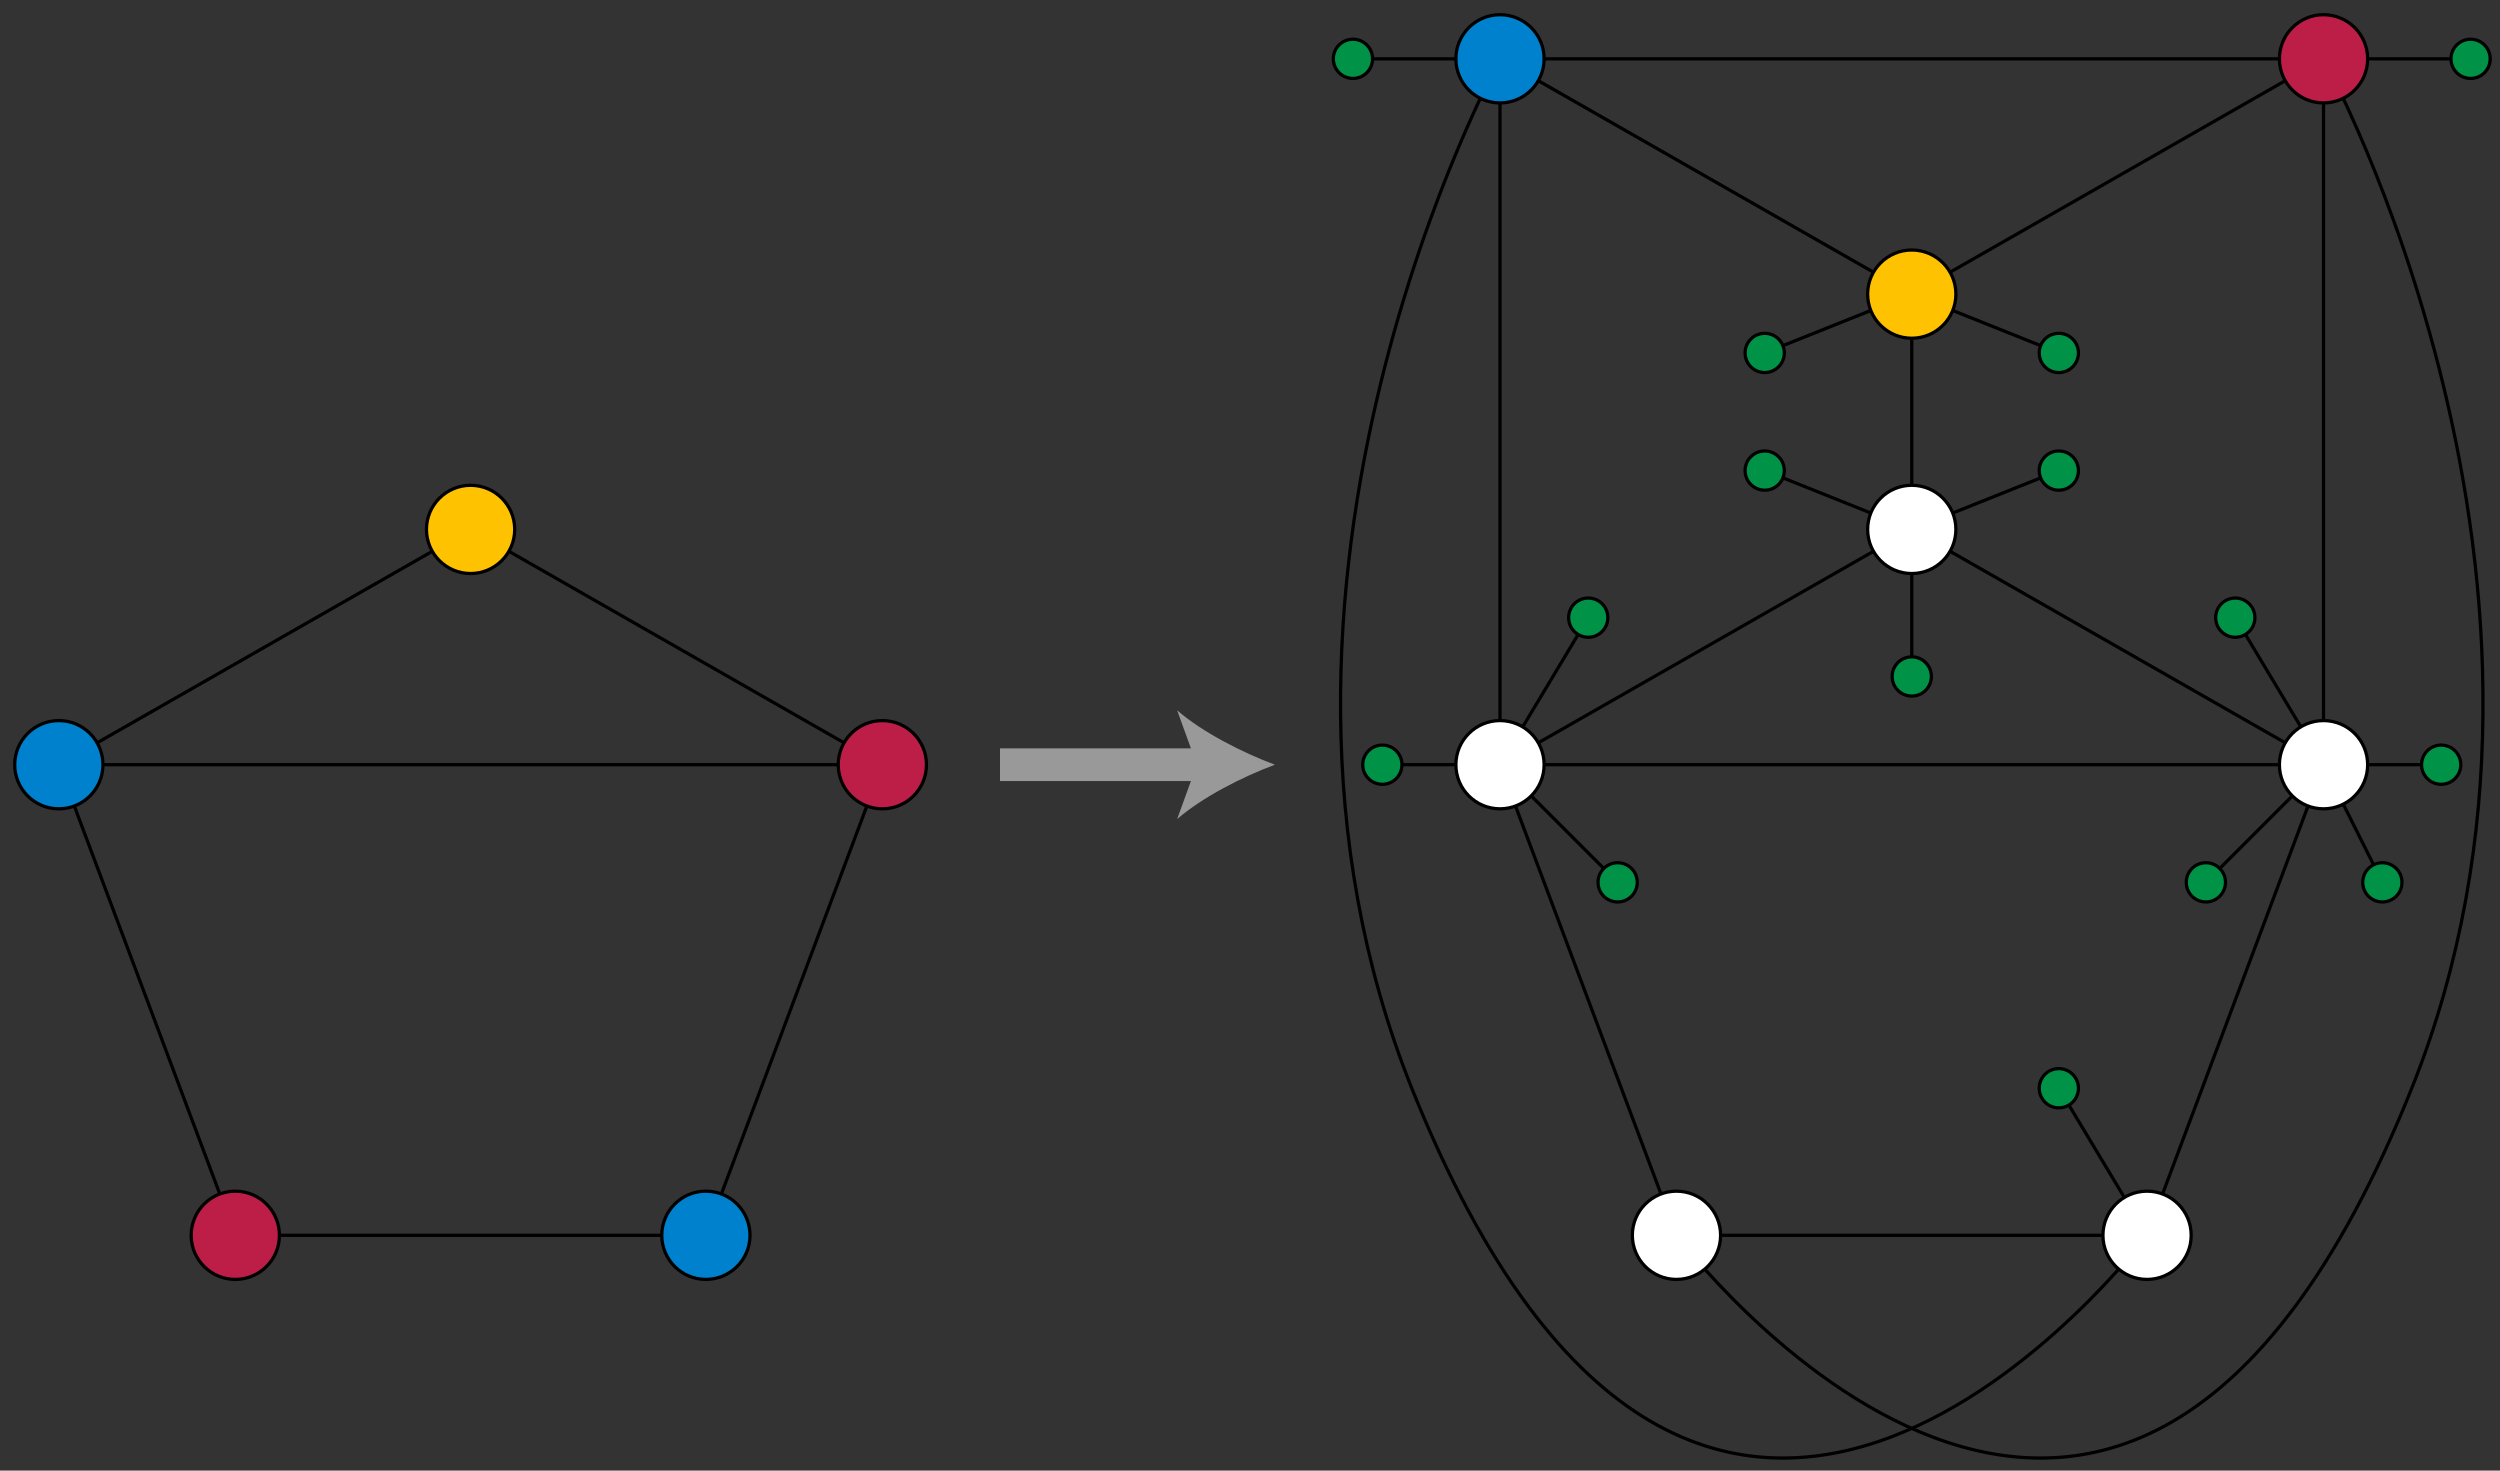 <svg xmlns="http://www.w3.org/2000/svg" width="765" height="450">
    <rect width="100%" height="100%" fill="#333333" stroke="none"/>
    <g fill="none" stroke="#000">
        <path d="M675 270l36-36-27-45m63 45h-36l18 36M585 162v45m-45-63l45 18 45-18m-171 90l36 36m-36-36l27-45m-27 45h-36m234 144l-27-45m81-315h45m-297 0h-45m126 90l45-18 45 18"/>
        <path d="M711 234V18s88.633 160.917 27 315c-90 225-225 45-225 45m72-216V90"/>
        <path d="M459 234V18s-88.633 160.917-27 315c90 225 225 45 225 45M459 18l126 72 126-72zM72 378L18 234l126-72 126 72-54 144zM18 234h252"/>
        <path d="M513 378l-54-144 126-72 126 72-54 144zm-54-144h252"/>
    </g>
    <g fill="#FEC200" stroke="#000">
        <circle cx="144" cy="162" r="13.5"/>
        <circle cx="585" cy="90" r="13.5"/>
    </g>
    <g fill="#0081CD" stroke="#000">
        <circle cx="18" cy="234" r="13.5"/>
        <circle cx="216" cy="378" r="13.5"/>
        <circle cx="459" cy="18" r="13.5"/>
    </g>
    <g fill="#BC1E47" stroke="#000">
        <circle cx="270" cy="234" r="13.5"/>
        <circle cx="711" cy="18" r="13.5"/>
        <circle cx="72" cy="378" r="13.5"/>
    </g>
    <path fill="none" stroke="#999" stroke-width="10" d="M306 234h63"/>
    <path fill="#999" d="M390.123 234c-9.939 3.688-22.271 9.98-29.914 16.643l6.02-16.643-6.02-16.642c7.643 6.662 19.975 12.955 29.914 16.642z"/>
    <g fill="#FFF" stroke="#000">
        <circle cx="585" cy="162" r="13.5"/>
        <circle cx="459" cy="234" r="13.5"/>
        <circle cx="711" cy="234" r="13.5"/>
        <circle cx="657" cy="378" r="13.5"/>
        <circle cx="513" cy="378" r="13.5"/>
    </g>
    <g fill="#009246" stroke="#000">
        <circle cx="630" cy="108" r="6"/>
        <circle cx="540" cy="108" r="6"/>
        <circle cx="414" cy="18" r="6"/>
        <circle cx="756" cy="18" r="6"/>
        <circle cx="540" cy="144" r="6"/>
        <circle cx="630" cy="144" r="6"/>
        <circle cx="585" cy="207" r="6"/>
        <circle cx="486" cy="189" r="6"/>
        <circle cx="423" cy="234" r="6"/>
        <circle cx="495" cy="270" r="6"/>
        <circle cx="630" cy="333" r="6"/>
        <circle cx="675" cy="270" r="6"/>
        <circle cx="684" cy="189" r="6"/>
        <circle cx="747" cy="234" r="6"/>
        <circle cx="729" cy="270" r="6"/>
    </g>
</svg>

